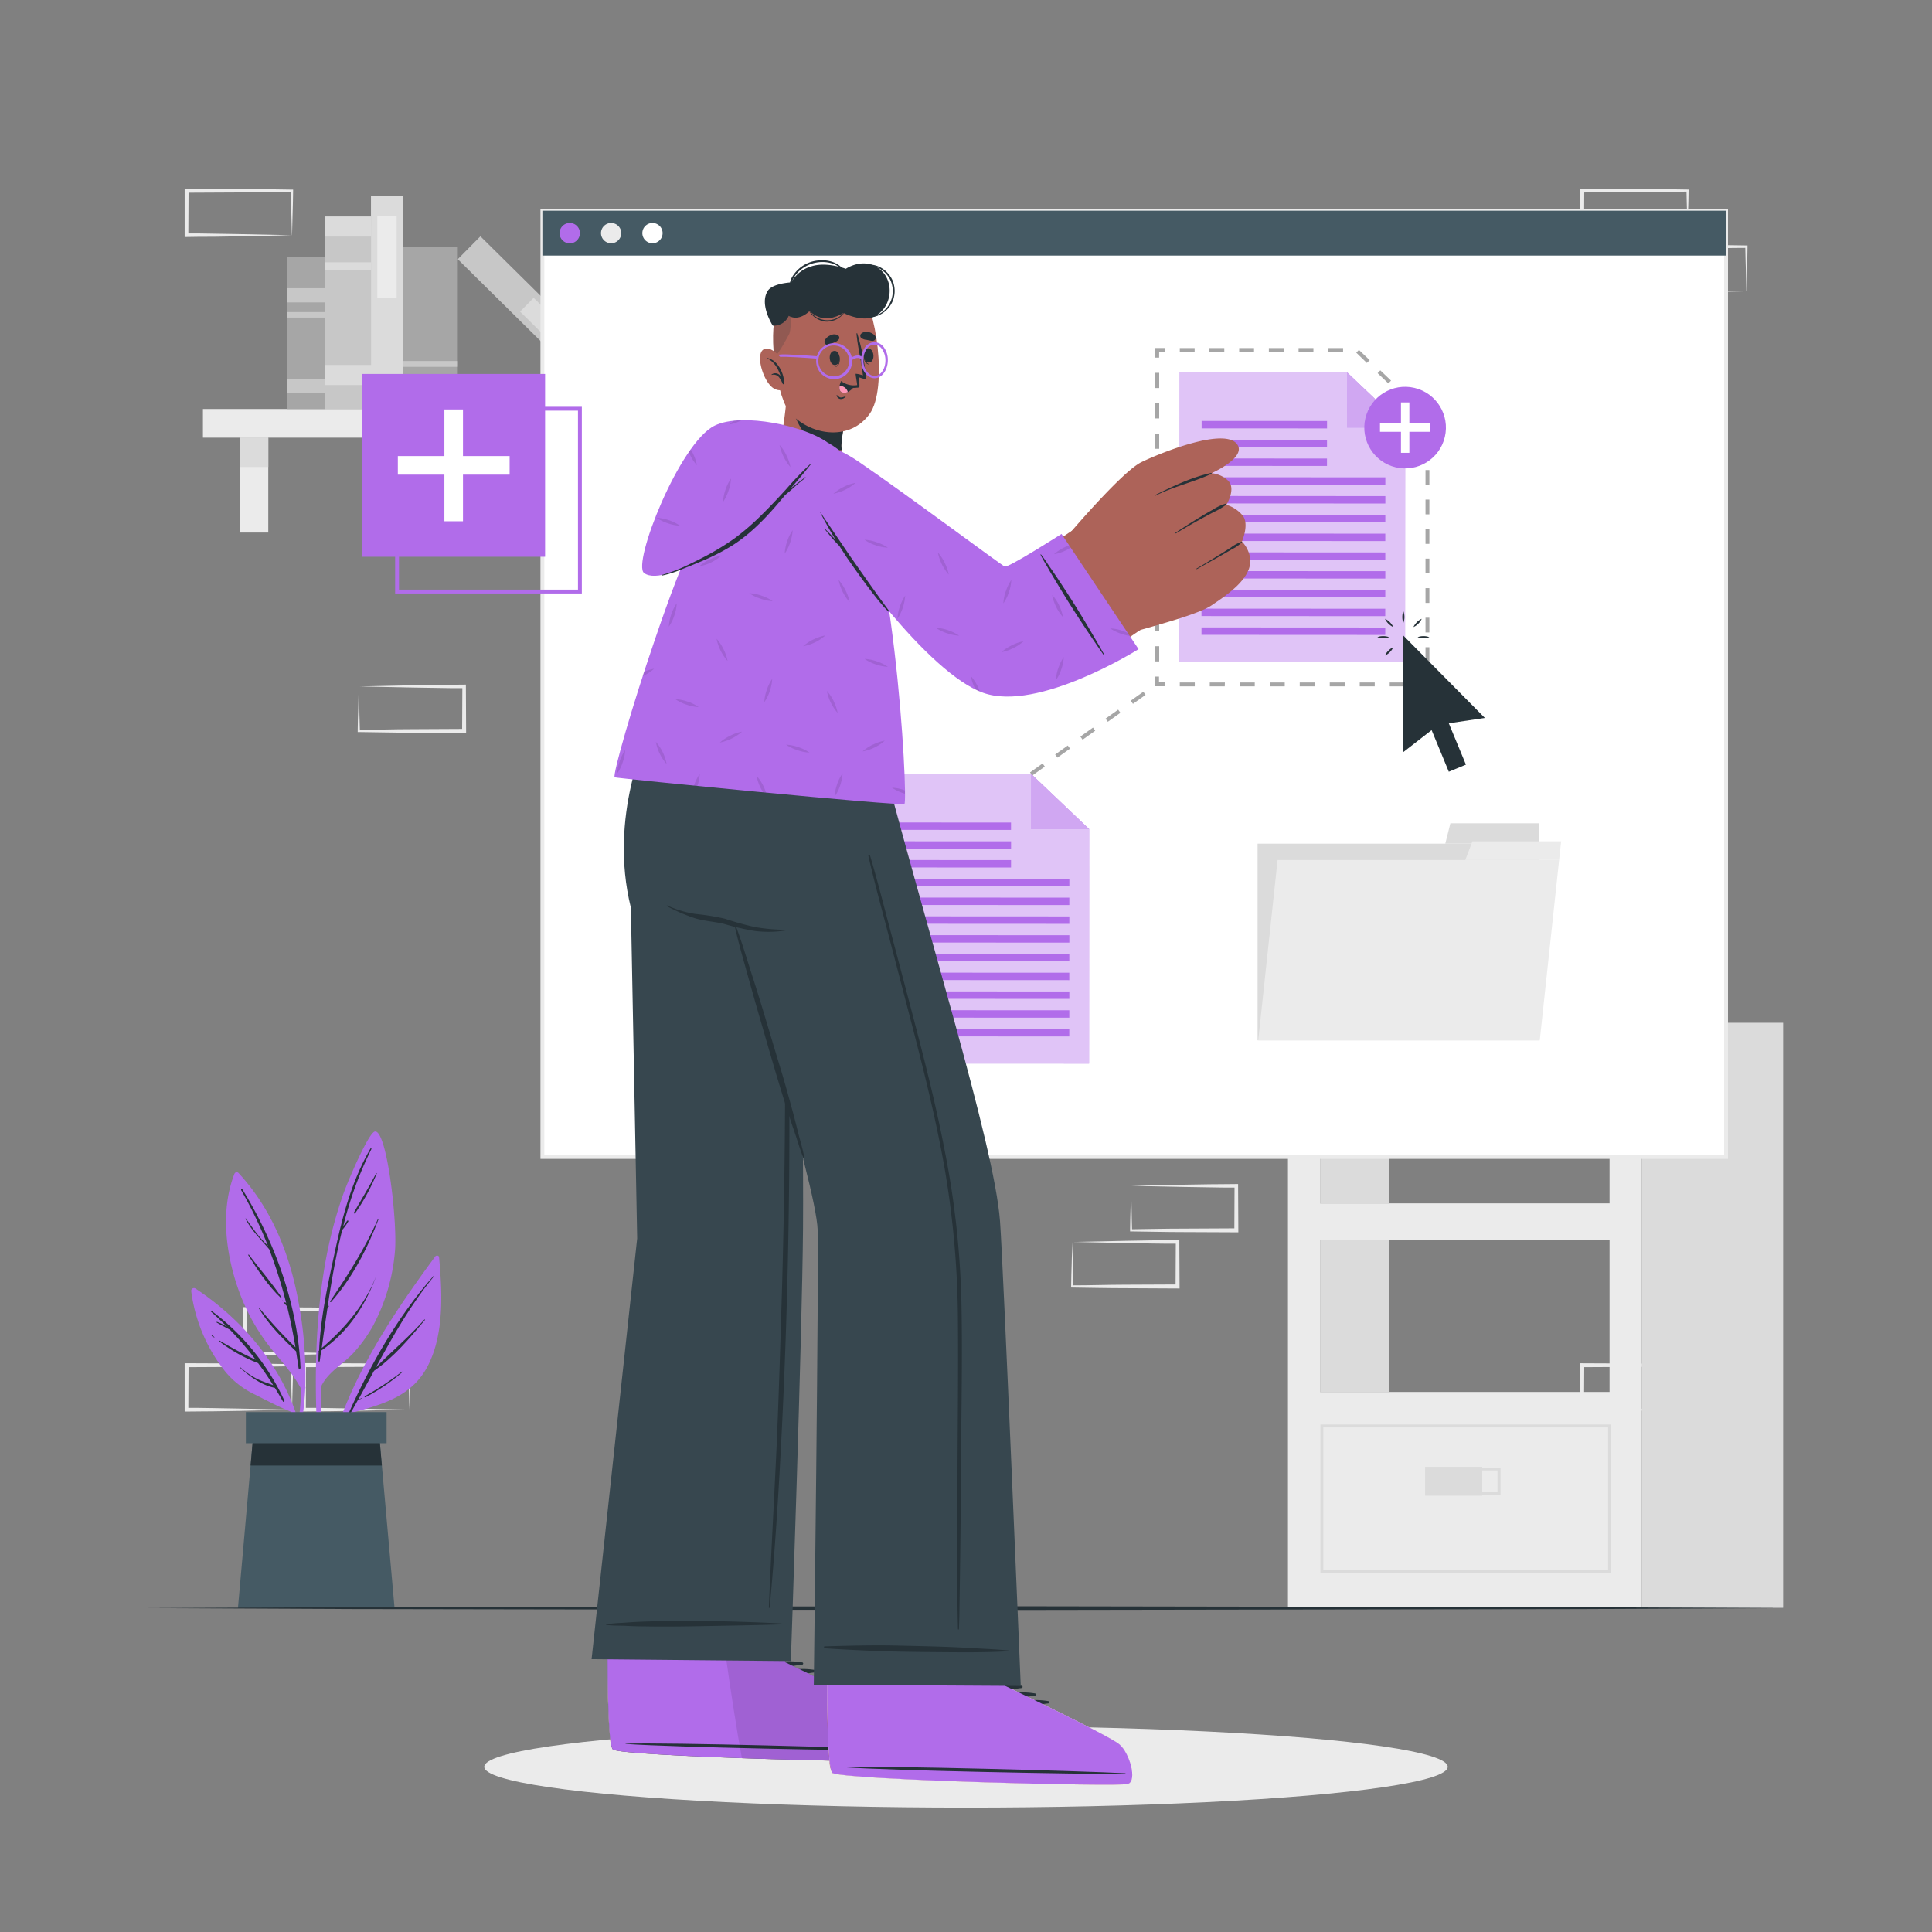 <svg xmlns="http://www.w3.org/2000/svg" viewBox="0 0 500 500"><rect x="0" y="0" width="500" height="500" fill="#808080" stroke="none"/><g id="freepik--background-complete--inject-272"><path d="M90.6,344.51c0-1.92-.11-3.82-.13-5.7l.28.28c-4.54.05-9.09.16-13.63.17l-13.63.06.51-.51,0,11.52-.46-.46c2.24,0,4.48,0,6.74.06L77,350l13.75.29Zm-13.36,6.1-6.86.12c-2.29,0-4.59,0-6.89.06H63v-.46L63,338.81v-.52h.52l13.63.07c4.54,0,9.09.11,13.63.17H91v.28c0,1.95-.09,3.9-.13,5.82l-.15,5.7Z" style="fill:#ebebeb"></path><path d="M75.4,359c-.05-1.92-.12-3.81-.14-5.7l.28.28c-4.54.06-9.08.17-13.63.17l-13.63.07.52-.52-.06,11.52-.46-.46c2.25,0,4.49,0,6.74.06l6.77.12,13.75.28ZM62,365.14l-6.86.11c-2.29.05-4.59,0-6.89.06h-.46v-.47l0-11.52v-.51h.52l13.63.06c4.55,0,9.09.12,13.63.17h.29v.27c0,2-.09,3.9-.13,5.82l-.15,5.7Z" style="fill:#ebebeb"></path><path d="M105.81,359c0-1.92-.12-3.81-.14-5.7l.29.28c-4.55.06-9.09.17-13.63.17l-13.63.07.51-.52-.06,11.52-.45-.46c2.24,0,4.48,0,6.73.06l6.78.12,13.75.28Zm-13.37,6.11-6.85.11c-2.29.05-4.6,0-6.89.06h-.46v-.47l-.06-11.52v-.51h.52l13.63.06c4.54,0,9.08.12,13.63.17h.28v.27c0,2-.09,3.9-.14,5.82l-.14,5.7Z" style="fill:#ebebeb"></path><path d="M436.6,359c-.05-1.92-.12-3.81-.14-5.7l.28.28c-4.54.06-9.08.17-13.63.17l-13.63.07.52-.52-.06,11.52-.46-.46c2.25,0,4.49,0,6.74.06l6.78.12,13.74.28Zm-13.37,6.11-6.85.11c-2.3.05-4.6,0-6.9.06H409v-.47L409,353.33v-.51h.51l13.63.06c4.55,0,9.09.12,13.63.17H437v.27c0,2-.09,3.9-.14,5.82l-.15,5.7Z" style="fill:#ebebeb"></path><path d="M436.6,55c-.05-1.92-.12-3.81-.14-5.7l.28.28c-4.54.05-9.08.16-13.63.17l-13.63.06.52-.51-.06,11.52-.46-.46c2.25,0,4.49,0,6.74.06l6.78.11,13.74.29Zm-13.37,6.11-6.85.11c-2.3.05-4.6,0-6.9.06H409v-.46L409,49.34v-.52h.51l13.63.06c4.55,0,9.09.12,13.63.17H437v.28c0,1.95-.09,3.9-.14,5.82l-.15,5.7Z" style="fill:#ebebeb"></path><path d="M451.81,69.56c-.05-1.91-.12-3.81-.14-5.69l.28.28c-4.54,0-9.09.16-13.63.16l-13.63.07.51-.51-.05,11.51-.46-.45c2.25,0,4.49,0,6.74,0l6.77.12,13.75.28Zm-13.37,6.11-6.86.12c-2.29,0-4.59,0-6.89,0h-.46v-.47l-.05-11.51v-.52h.52l13.63.07c4.54,0,9.09.11,13.63.16h.29v.28c0,1.95-.09,3.89-.13,5.82L452,75.38Z" style="fill:#ebebeb"></path><path d="M75.4,55.05c-.05-1.92-.12-3.81-.14-5.7l.28.28c-4.54.06-9.08.17-13.63.17l-13.63.07.52-.52-.06,11.52-.46-.46c2.25,0,4.49,0,6.74.06l6.77.11,13.75.29ZM62,61.16l-6.86.11c-2.29,0-4.59,0-6.89.06h-.46v-.46l0-11.52v-.51h.52l13.63.06c4.55,0,9.09.12,13.63.17h.29v.28c0,2-.09,3.9-.13,5.82l-.15,5.7Z" style="fill:#ebebeb"></path><path d="M277.64,327.23c.05,1.92.12,3.82.13,5.7l-.28-.28c4.55,0,9.09-.16,13.63-.17l13.63-.06-.51.51.06-11.52.45.46c-2.24,0-4.48,0-6.73-.05l-6.78-.12-13.75-.29Zm13.37-6.1,6.85-.12c2.29-.05,4.6,0,6.89-.05h.46v.46l.06,11.52v.52h-.52l-13.63-.07c-4.54,0-9.08-.11-13.63-.17h-.28v-.28c0-1.95.09-3.89.14-5.82l.14-5.7Z" style="fill:#ebebeb"></path><path d="M292.85,312.71c0,1.92.11,3.81.13,5.7l-.28-.28c4.54-.06,9.09-.17,13.63-.17l13.63-.07-.51.52.05-11.52.46.46c-2.24,0-4.48,0-6.74-.06l-6.77-.11-13.75-.29Zm13.36-6.11,6.86-.11c2.29-.05,4.59,0,6.89-.06h.46v.46l.06,11.52v.51H320l-13.63-.06c-4.54,0-9.09-.12-13.63-.17h-.28v-.28c0-2,.09-3.9.13-5.82l.15-5.7Z" style="fill:#ebebeb"></path><path d="M93,183.46c0,1.92.12,3.81.14,5.7l-.29-.28c4.55,0,9.09-.17,13.63-.17l13.63-.07-.51.52.06-11.52.45.46c-2.24,0-4.48,0-6.73-.06l-6.78-.11-13.75-.29Zm13.37-6.11,6.85-.11c2.29-.05,4.6,0,6.89-.06h.46v.46l.06,11.52v.52h-.52l-13.63-.06c-4.54,0-9.08-.12-13.63-.17h-.28v-.28c0-2,.09-3.9.14-5.82l.14-5.7Z" style="fill:#ebebeb"></path><path d="M333.32,264.69V416.13h91.54V264.69Zm83.23,95.55H341.63V320.82h74.92Zm0-48.81H341.63V272h74.92Z" style="fill:#ebebeb"></path><rect x="424.86" y="264.69" width="36.61" height="151.43" style="fill:#dbdbdb"></rect><rect x="341.63" y="272.01" width="17.8" height="39.42" style="fill:#dbdbdb"></rect><path d="M416.92,407h-75.2V368.66h75.2Zm-74.45-.75h73.7V369.41h-73.7Z" style="fill:#dbdbdb"></path><rect x="368.81" y="379.61" width="14.79" height="7.48" style="fill:#dbdbdb"></rect><path d="M388.34,386.9H372.8v-7.1h15.54Zm-14.79-.75h14v-5.6h-14Z" style="fill:#dbdbdb"></path><rect x="341.63" y="320.82" width="17.8" height="39.42" style="fill:#dbdbdb"></rect><rect x="52.52" y="105.85" width="125" height="7.42" style="fill:#ebebeb"></rect><rect x="62" y="113.27" width="7.43" height="24.55" style="fill:#ebebeb"></rect><rect x="62" y="113.27" width="7.43" height="7.59" style="fill:#dbdbdb"></rect><rect x="160.6" y="113.27" width="7.43" height="24.55" style="fill:#ebebeb"></rect><rect x="160.6" y="113.27" width="7.43" height="7.59" style="fill:#dbdbdb"></rect><rect x="66.41" y="76.24" width="47.3" height="11.91" transform="translate(172.26 -7.87) rotate(90)" style="fill:#c7c7c7"></rect><rect x="87.47" y="52.66" width="5.2" height="11.91" transform="translate(148.68 -31.45) rotate(90)" style="fill:#dbdbdb"></rect><rect x="89.1" y="62.88" width="1.93" height="11.91" transform="translate(158.9 -21.22) rotate(90)" style="fill:#dbdbdb"></rect><rect x="88.21" y="90.35" width="5.2" height="13.4" transform="translate(187.85 6.24) rotate(90)" style="fill:#dbdbdb"></rect><rect x="72.59" y="74.1" width="55.18" height="8.33" transform="translate(178.44 -21.92) rotate(90)" style="fill:#dbdbdb"></rect><rect x="89.54" y="63.97" width="21.22" height="5" transform="translate(166.62 -33.68) rotate(90)" style="fill:#ebebeb"></rect><rect x="113.44" y="79.34" width="55.18" height="8.33" transform="translate(99.43 -75.02) rotate(44.67)" style="fill:#c7c7c7"></rect><rect x="133.3" y="83.82" width="21.22" height="5" transform="translate(102.24 -76.24) rotate(44.67)" style="fill:#dbdbdb"></rect><rect x="90.45" y="77.83" width="41.91" height="14.14" transform="translate(196.31 -26.51) rotate(90)" style="fill:#a6a6a6"></rect><rect x="109.46" y="92.39" width="3.91" height="14.14" transform="translate(210.87 -11.95) rotate(90)" style="fill:#c7c7c7"></rect><rect x="110.65" y="87.12" width="1.51" height="14.14" transform="translate(205.6 -17.22) rotate(90)" style="fill:#c7c7c7"></rect><rect x="59.53" y="81.28" width="39.39" height="9.77" transform="translate(165.39 6.94) rotate(90)" style="fill:#a6a6a6"></rect><rect x="77.39" y="94.96" width="3.67" height="9.77" transform="translate(179.07 20.62) rotate(90)" style="fill:#c7c7c7"></rect><rect x="77.39" y="71.54" width="3.67" height="9.77" transform="translate(155.65 -2.8) rotate(90)" style="fill:#c7c7c7"></rect><rect x="78.51" y="76.6" width="1.42" height="9.77" transform="translate(160.71 2.26) rotate(90)" style="fill:#c7c7c7"></rect></g><g id="freepik--Plant--inject-272"><path d="M112.65,325.16c-12.44,16.85-25.41,36.4-28.57,57.53a.28.28,0,0,0,.55.11,124.71,124.71,0,0,1,5.5-16.92c8.18-2.25,16.21-4.1,20.5-12.22,4.38-8.34,3.83-19.22,3-28.31C113.56,324.86,112.9,324.84,112.65,325.16Z" style="fill:#B16CEA"></path><path d="M90.25,365.72c5.59-12.54,12.77-25.13,21.89-35.44.06-.07.15,0,.1.1-6,7.34-10.51,15.34-14.94,23.48,4.12-4.18,8.63-7.93,12.53-12.36.08-.09.2,0,.13.12-3.88,4.65-8.11,9.7-13.15,13.14-1.36,2.5-2.72,5-4.11,7.51.34-.19.69-.36,1-.53.06,0,.11.06.05.09-.38.2-.76.4-1.16.57-.66,1.19-1.3,2.37-2,3.55C90.5,366.22,90.14,366,90.25,365.72Z" style="fill:#263238"></path><path d="M94.41,361.35A74.54,74.54,0,0,0,104,355c.08-.06.2,0,.12.12a50.57,50.57,0,0,1-9.53,6.49C94.39,361.66,94.26,361.43,94.41,361.35Z" style="fill:#263238"></path><path d="M82.64,379.55c0,.26.46.25.46,0,.06-7,0-13.95.11-20.94,1.78-3.6,5.61-5.59,8.27-8.47a37.83,37.83,0,0,0,5-6.91A49.7,49.7,0,0,0,102.2,324c.73-7.45-2.09-32-5.23-31.15-1.63.44-6.89,12.6-8.29,16.63a115.16,115.16,0,0,0-5,20.38C81.18,346.26,81.4,363.07,82.64,379.55Z" style="fill:#B16CEA"></path><path d="M82.59,349.53l0,0c.38-8.81,2.37-17.7,4.22-26.24,2-9.2,4.34-17.86,9.08-26.06.08-.15.31,0,.23.14a97.06,97.06,0,0,0-7.29,20c.32-.49.71-1,1-1.43.13-.19.43,0,.3.18a12.74,12.74,0,0,1-1.48,2.09l-.06,0c-1.63,6.58-2.8,13.3-3.8,20a2.75,2.75,0,0,0,.22-.26s.14,0,.11.08l-.4.67c-.51,3.4-1,6.8-1.45,10.17,6.07-5.18,11.25-11.29,14.17-18.82,0,0,.07,0,0,0-2.86,7.81-7.37,14.75-14.31,19.48-.13.91-.26,1.82-.38,2.72,0,.19-.33.14-.33,0,0-.81,0-1.61.07-2.41A.2.2,0,0,1,82.59,349.53Z" style="fill:#263238"></path><path d="M85.45,336.78c4.63-6.92,9-13.63,12.35-21.28,0-.08.18,0,.15.07-2.86,7.59-6.86,15.29-12.27,21.39C85.57,337.08,85.35,336.92,85.45,336.78Z" style="fill:#263238"></path><path d="M91.6,313.8c1.92-3.4,4-6.71,5.75-10.17.06-.1.19,0,.15.09A53.36,53.36,0,0,1,91.9,314C91.77,314.14,91.49,314,91.6,313.8Z" style="fill:#263238"></path><path d="M90.86,315.27s0,.06,0,.06A0,0,0,1,1,90.86,315.27Z" style="fill:#263238"></path><path d="M77.93,359.43a70.92,70.92,0,0,1-1.62,13.71q.1.74.21,1.5A65.13,65.13,0,0,0,79,359.36a.48.48,0,0,0,0-.48h0a100.55,100.55,0,0,0-1.53-20.7c-2.16-12.79-6.86-25.06-15.78-34.65a.64.64,0,0,0-1,.21c-3.6,9.15-2.34,20.06.73,29.19a53,53,0,0,0,7.07,13.87C71.55,351.09,75.45,354.73,77.93,359.43Z" style="fill:#B16CEA"></path><path d="M62.73,307.8c8.45,13.72,14.34,30,15.05,46.19,0,.28-.47.36-.51.07-.2-1.46-.42-2.9-.65-4.34h0c-3.49-3.35-7.08-6.89-9.59-11.07,0-.07.07-.16.12-.09a117.6,117.6,0,0,0,9.32,10.13c-.61-3.58-1.32-7.1-2.17-10.58l-.67-.78c-.15-.18.1-.43.25-.25l.2.22a120.78,120.78,0,0,0-4.42-14c-2.15-2.57-4.55-4.78-6.12-7.88a.06.06,0,0,1,.11-.06c1.26,1.77,2.48,3.55,3.91,5.19.57.65,1.2,1.26,1.79,1.9A109.31,109.31,0,0,0,62.41,308,.19.19,0,0,1,62.73,307.8Z" style="fill:#263238"></path><path d="M64.44,324.73c2.73,3.67,5.85,7.18,8.39,11,.07.11-.09.22-.18.14-3.26-3.07-6-7.25-8.39-11C64.18,324.71,64.36,324.62,64.44,324.73Z" style="fill:#263238"></path><path d="M73.21,336.56l.11.12c.09.08,0,.2-.12.12l-.12-.11C73,336.61,73.13,336.48,73.21,336.56Z" style="fill:#263238"></path><path d="M49.49,334.17a42.09,42.09,0,0,0,8.92,20.93,22.34,22.34,0,0,0,7.23,5.64c3.13,1.55,6.41,3.34,9.65,4.61a62.86,62.86,0,0,1,3.42,12.14c.11-.36.21-.72.31-1.08-2.08-17.86-13.64-33.14-28.43-42.94A.72.72,0,0,0,49.49,334.17Z" style="fill:#B16CEA"></path><path d="M54.6,339.45c-.1-.09,0-.28.15-.19A60.51,60.51,0,0,1,73.6,362.48c.1.25-.23.46-.37.22-.69-1.21-1.39-2.38-2.1-3.53h0c-3.38-.63-6.58-3-9.08-5.27-.07-.06,0-.16.1-.1a20.42,20.42,0,0,0,4.27,3c1.38.7,2.86,1.14,4.29,1.7q-1.87-3-3.92-5.73a39.27,39.27,0,0,1-10.14-5.71c-.1-.07,0-.22.09-.16a103.08,103.08,0,0,0,9.43,5,83.88,83.88,0,0,0-6.65-7.76c-1.15-.61-2.31-1.22-3.43-1.86a.1.1,0,0,1,.08-.18,12.73,12.73,0,0,1,2.62,1.29C57.45,342.08,56.07,340.75,54.6,339.45Z" style="fill:#263238"></path><path d="M54.92,345.62a4.46,4.46,0,0,1,.56.41c.06.05,0,.12-.07.09a3.91,3.91,0,0,1-.59-.34A.09.09,0,0,1,54.92,345.62Z" style="fill:#263238"></path><polygon points="102.11 416.18 61.58 416.18 64.85 379.28 65.57 371.14 98.11 371.14 98.83 379.28 102.11 416.18" style="fill:#455a64"></polygon><polygon points="98.83 379.28 64.85 379.28 65.57 371.14 98.11 371.14 98.83 379.28" style="fill:#263238"></polygon><rect x="63.63" y="365.45" width="36.42" height="8.05" style="fill:#455a64"></rect></g><g id="freepik--Floor--inject-272"><polygon points="38.37 416.18 91.28 415.94 144.18 415.85 250 415.68 355.82 415.85 408.73 415.94 461.63 416.18 408.73 416.43 355.82 416.51 250 416.68 144.18 416.51 91.28 416.42 38.37 416.18" style="fill:#263238"></polygon></g><g id="freepik--Shadow--inject-272"><ellipse cx="250" cy="457.25" rx="124.67" ry="10.56" style="fill:#ebebeb"></ellipse></g><g id="freepik--Screen--inject-272"><rect x="140.37" y="54.53" width="306.33" height="244.9" style="fill:#fff"></rect><path d="M447.2,299.92H139.87V54H447.2Zm-306.33-1H446.2V55H140.87Z" style="fill:#ebebeb"></path><rect x="140.37" y="54.53" width="306.33" height="11.61" style="fill:#455a64"></rect><path d="M150.08,60.33a2.63,2.63,0,1,1-2.63-2.62A2.62,2.62,0,0,1,150.08,60.33Z" style="fill:#B16CEA"></path><path d="M160.78,60.33a2.62,2.62,0,1,1-2.62-2.62A2.62,2.62,0,0,1,160.78,60.33Z" style="fill:#ebebeb"></path><path d="M171.48,60.33a2.62,2.62,0,1,1-2.62-2.62A2.62,2.62,0,0,1,171.48,60.33Z" style="fill:#fff"></path><rect x="325.46" y="218.34" width="72.86" height="50.89" style="fill:#dbdbdb"></rect><polygon points="375.36 213.07 398.32 213.07 398.32 218.34 374.04 218.34 375.36 213.07" style="fill:#dbdbdb"></polygon><polygon points="325.63 269.24 398.49 269.24 403.5 222.57 330.64 222.57 325.63 269.24" style="fill:#ebebeb"></polygon><polygon points="381.06 217.73 404.02 217.73 403.5 222.57 379.22 222.57 381.06 217.73" style="fill:#ebebeb"></polygon></g><g id="freepik--Duplicate--inject-272"><polygon points="281.85 275.25 223.47 275.22 223.51 200.28 266.86 200.3 281.88 214.59 281.85 275.25" style="fill:#B16CEA"></polygon><polygon points="281.85 275.25 223.47 275.22 223.51 200.28 266.86 200.3 281.88 214.59 281.85 275.25" style="fill:#fff;opacity:0.6"></polygon><polygon points="266.86 200.3 281.88 214.59 266.85 214.58 266.86 200.3" style="fill:#B16CEA"></polygon><polygon points="266.86 200.3 281.88 214.59 266.85 214.58 266.86 200.3" style="fill:#fff;opacity:0.4"></polygon><rect x="229.2" y="212.87" width="32.46" height="1.92" transform="translate(490.74 427.78) rotate(-179.97)" style="fill:#B16CEA"></rect><rect x="229.19" y="217.72" width="32.46" height="1.92" transform="translate(490.74 437.5) rotate(-179.97)" style="fill:#B16CEA"></rect><rect x="229.19" y="222.58" width="32.46" height="1.92" transform="translate(490.73 447.21) rotate(-179.97)" style="fill:#B16CEA"></rect><rect x="229.19" y="227.44" width="47.56" height="1.92" transform="translate(505.82 456.94) rotate(-179.97)" style="fill:#B16CEA"></rect><rect x="229.19" y="232.3" width="47.56" height="1.92" transform="translate(505.81 466.65) rotate(-179.97)" style="fill:#B16CEA"></rect><rect x="229.18" y="237.16" width="47.56" height="1.92" transform="translate(505.8 476.37) rotate(-179.97)" style="fill:#B16CEA"></rect><rect x="229.18" y="242.01" width="47.56" height="1.92" transform="translate(505.8 486.08) rotate(-179.97)" style="fill:#B16CEA"></rect><rect x="229.18" y="246.87" width="47.56" height="1.92" transform="translate(505.79 495.79) rotate(-179.97)" style="fill:#B16CEA"></rect><rect x="229.18" y="251.73" width="47.56" height="1.92" transform="translate(505.78 505.51) rotate(-179.97)" style="fill:#B16CEA"></rect><rect x="229.17" y="256.59" width="47.56" height="1.92" transform="translate(505.78 515.22) rotate(-179.97)" style="fill:#B16CEA"></rect><rect x="229.17" y="261.44" width="47.56" height="1.92" transform="translate(505.77 524.94) rotate(-179.97)" style="fill:#B16CEA"></rect><rect x="229.17" y="266.3" width="47.56" height="1.92" transform="translate(505.76 534.65) rotate(-179.97)" style="fill:#B16CEA"></rect><polygon points="363.63 171.33 305.25 171.3 305.29 96.36 348.63 96.38 363.66 110.67 363.63 171.33" style="fill:#B16CEA"></polygon><polygon points="363.63 171.33 305.25 171.3 305.29 96.36 348.63 96.38 363.66 110.67 363.63 171.33" style="fill:#fff;opacity:0.6"></polygon><polygon points="348.63 96.38 363.66 110.67 348.62 110.66 348.63 96.38" style="fill:#B16CEA"></polygon><polygon points="348.63 96.38 363.66 110.67 348.62 110.66 348.63 96.38" style="fill:#fff;opacity:0.4"></polygon><rect x="310.97" y="108.95" width="32.46" height="1.92" transform="translate(654.35 219.99) rotate(-179.97)" style="fill:#B16CEA"></rect><rect x="310.97" y="113.8" width="32.46" height="1.92" transform="translate(654.34 229.7) rotate(-179.97)" style="fill:#B16CEA"></rect><rect x="310.97" y="118.66" width="32.46" height="1.92" transform="translate(654.33 239.41) rotate(-179.97)" style="fill:#B16CEA"></rect><rect x="310.97" y="123.52" width="47.56" height="1.92" transform="translate(669.43 249.14) rotate(-179.97)" style="fill:#B16CEA"></rect><rect x="310.96" y="128.38" width="47.56" height="1.92" transform="translate(669.42 258.85) rotate(-179.97)" style="fill:#B16CEA"></rect><rect x="310.96" y="133.24" width="47.56" height="1.92" transform="translate(669.41 268.57) rotate(-179.97)" style="fill:#B16CEA"></rect><rect x="310.96" y="138.09" width="47.56" height="1.92" transform="translate(669.4 278.28) rotate(-179.97)" style="fill:#B16CEA"></rect><rect x="310.96" y="142.95" width="47.56" height="1.92" transform="translate(669.4 288) rotate(-179.97)" style="fill:#B16CEA"></rect><rect x="310.95" y="147.81" width="47.56" height="1.92" transform="translate(669.39 297.71) rotate(-179.97)" style="fill:#B16CEA"></rect><rect x="310.95" y="152.67" width="47.56" height="1.92" transform="translate(669.38 307.43) rotate(-179.97)" style="fill:#B16CEA"></rect><rect x="310.95" y="157.52" width="47.56" height="1.92" transform="translate(669.37 317.14) rotate(-179.97)" style="fill:#B16CEA"></rect><rect x="310.95" y="162.38" width="47.56" height="1.92" transform="translate(669.37 326.86) rotate(-179.97)" style="fill:#B16CEA"></rect><polygon points="301.45 177.6 298.95 177.6 298.95 175.1 299.95 175.1 299.95 176.6 301.45 176.6 301.45 177.6" style="fill:#a6a6a6"></polygon><path d="M300,171.17h-1v-3.93h1Zm0-7.86h-1v-3.93h1Zm0-7.86h-1v-3.93h1Zm0-7.86h-1v-3.93h1Zm0-7.86h-1V135.8h1Zm0-7.86h-1v-3.93h1Zm0-7.86h-1v-3.93h1Zm0-7.86h-1v-3.93h1Zm0-7.86h-1v-3.93h1Zm0-7.86h-1V96.49h1Z" style="fill:#a6a6a6"></path><polygon points="299.98 92.56 298.98 92.56 298.99 90.06 301.49 90.06 301.49 91.06 299.99 91.06 299.98 92.56" style="fill:#a6a6a6"></polygon><path d="M364.88,104.52l-2.78-2.65.69-.72,2.78,2.65Zm-5.57-5.29-2.78-2.65.69-.73L360,98.5Zm-5.57-5.3L351,91.28l.69-.72,2.78,2.65Zm-6.15-2.85h-3.84v-1h3.84Zm-7.68,0h-3.84v-1h3.84Zm-7.69,0h-3.84v-1h3.84Zm-7.68,0H320.7v-1h3.84Zm-7.69,0H313v-1h3.84Zm-7.68,0h-3.84v-1h3.84Z" style="fill:#a6a6a6"></path><polygon points="369.96 110.19 368.96 110.19 368.96 108.4 367.67 107.17 368.35 106.44 369.96 107.97 369.96 110.19" style="fill:#a6a6a6"></polygon><path d="M369.92,171.32h-1V167.5h1Zm0-7.64h-1v-3.82h1Zm0-7.65h-1v-3.82h1Zm0-7.64h-1v-3.82h1Zm0-7.64h-1v-3.82h1Zm0-7.64h-1v-3.82h1Zm0-7.64h-1v-3.82h1Zm0-7.64h-1V114h1Z" style="fill:#a6a6a6"></path><polygon points="369.92 177.64 367.42 177.64 367.42 176.64 368.92 176.64 368.92 175.14 369.92 175.14 369.92 177.64" style="fill:#a6a6a6"></polygon><path d="M363.54,177.63h-3.88v-1h3.88Zm-7.76,0H351.9v-1h3.88Zm-7.76,0h-3.88v-1H348Zm-7.77,0h-3.88v-1h3.88Zm-7.76,0h-3.88v-1h3.88Zm-7.76,0h-3.88v-1h3.88Zm-7.76,0h-3.88v-1H317Zm-7.76,0h-3.88v-1h3.88Z" style="fill:#a6a6a6"></path><path d="M267.15,200.71l-.58-.81,3.25-2.32.58.81Zm6.51-4.64-.58-.81,3.26-2.32.58.81Zm6.52-4.64-.58-.81,3.26-2.32.58.81Zm6.52-4.64-.58-.81,3.26-2.32.58.81Zm6.51-4.64-.58-.81,3.26-2.32.58.81Zm6.52-4.64-.57-.82h0Z" style="fill:#a6a6a6"></path><circle cx="363.66" cy="110.67" r="10.56" transform="translate(172.74 439.38) rotate(-76.78)" style="fill:#B16CEA"></circle><rect x="362.57" y="104.15" width="2.17" height="13.04" style="fill:#fff"></rect><rect x="362.57" y="104.15" width="2.17" height="13.04" transform="translate(474.33 -252.99) rotate(90)" style="fill:#fff"></rect></g><g id="freepik--Cursor--inject-272"><polygon points="374.95 187.19 379.38 197.89 374.95 199.72 370.5 188.95 363.19 194.63 363.19 164.49 384.28 185.8 374.95 187.19" style="fill:#263238"></polygon><path d="M363.19,161.2a4,4,0,0,1-.27-1.51,4.07,4.07,0,0,1,.27-1.52,4.07,4.07,0,0,1,.27,1.52A4,4,0,0,1,363.19,161.2Z" style="fill:#263238"></path><path d="M360.58,162.28a4.4,4.4,0,0,1-2.14-2.14,4.4,4.4,0,0,1,2.14,2.14Z" style="fill:#263238"></path><path d="M359.5,164.89a3.88,3.88,0,0,1-1.52.27,3.83,3.83,0,0,1-1.51-.27,3.82,3.82,0,0,1,1.51-.26A4.06,4.06,0,0,1,359.5,164.89Z" style="fill:#263238"></path><path d="M360.58,167.5a4.12,4.12,0,0,1-.88,1.27,4.2,4.2,0,0,1-1.26.88,3.81,3.81,0,0,1,.88-1.26A4,4,0,0,1,360.58,167.5Z" style="fill:#263238"></path><path d="M366.88,164.89a4,4,0,0,1,1.51-.26,3.87,3.87,0,0,1,1.52.26,3.88,3.88,0,0,1-1.52.27A3.83,3.83,0,0,1,366.88,164.89Z" style="fill:#263238"></path><path d="M365.8,162.28a4.2,4.2,0,0,1,.88-1.26,4,4,0,0,1,1.26-.88,4,4,0,0,1-.88,1.26A3.91,3.91,0,0,1,365.8,162.28Z" style="fill:#263238"></path></g><g id="freepik--Icon--inject-272"><rect x="93.76" y="96.78" width="47.31" height="47.31" style="fill:#B16CEA"></rect><path d="M150.58,153.59H102.26V105.28h48.32Zm-47.32-1h46.32V106.28H103.26Z" style="fill:#B16CEA"></path><rect x="115.01" y="105.97" width="4.81" height="28.93" style="fill:#fff"></rect><rect x="115.01" y="105.97" width="4.81" height="28.93" transform="translate(237.86 3.02) rotate(90)" style="fill:#fff"></rect></g><g id="freepik--Character--inject-272"><path d="M158.47,380.86s-1.23,48.24-1.23,48.27c0,8.92.22,16.74.69,20.77a.17.17,0,0,0,0,.07,6.21,6.21,0,0,0,.66,2.75l.06.06c2.66,1.79,73.93,3.64,76.43,2.86s.51-8-2.2-10.25-29.69-15.2-29.69-15.2L204,382Z" style="fill:#ad6359"></path><path d="M157.16,419.56s.08,9.54.08,9.57c0,8.92.22,16.74.69,20.77a.17.17,0,0,0,0,.07,12.27,12.27,0,0,0,.66,2.75l.06.06c2.66,1.79,73.93,3.64,76.43,2.86s.51-8-2.2-10.25-29.69-15.2-29.69-15.2l.05-9.71Z" style="fill:#fff"></path><path d="M207.57,430.22c-4.75-.78-10.52.07-14.06,3.51-.14.14.06.33.21.28a66.2,66.2,0,0,1,13.84-3.19A.3.3,0,0,0,207.57,430.22Z" style="fill:#263238"></path><path d="M211,432.2c-4.74-.78-10.51.07-14.05,3.52-.14.13.05.32.2.27A66.93,66.93,0,0,1,211,432.8.3.3,0,0,0,211,432.2Z" style="fill:#263238"></path><path d="M214.48,434.19c-4.75-.78-10.51.07-14.06,3.51-.13.13.06.33.21.28a66.2,66.2,0,0,1,13.84-3.19A.3.3,0,0,0,214.48,434.19Z" style="fill:#263238"></path><path d="M235.09,455.64c-2.51.78-73.77-1.07-76.44-2.87-1-.66-1.36-11.06-1.4-23.64v-.39l46,.68,0,.78s27,12.91,29.69,15.19S237.61,454.88,235.09,455.64Z" style="fill:#37474f"></path><path d="M157.24,428.73v.41c.06,12.57.38,23,1.41,23.64,1.21.81,16.66,1.64,33.35,2.23,20,.71,41.73,1.06,43.1.64,2.51-.77.49-8-2.21-10.26S203.2,430.2,203.2,430.2l0-.78-15.33-.23Z" style="fill:#B16CEA"></path><path d="M234.36,452.86c-12-.61-60.48-1.92-72.4-1.61-.09,0-.1.07,0,.08,11.89.86,60.37,1.78,72.4,1.73C234.61,453.06,234.61,452.87,234.36,452.86Z" style="fill:#263238"></path><path d="M187.91,429.19C189,436.9,190.74,448.25,192,455c20,.71,41.73,1.06,43.1.64,2.51-.77.49-8-2.21-10.26S203.2,430.2,203.2,430.2l0-.78Z" style="opacity:0.1"></path><path d="M153.1,429.4l51.57.49s2.93-84,3.15-112c.25-32-1.56-127.92-1.56-127.92H167.7s-10.34,21.14-4.43,44.94l1.63,85.59Z" style="fill:#37474f"></path><path d="M156.92,420.36A37.52,37.52,0,0,1,161,420c1.52-.11,3-.22,4.57-.29,2.93-.12,5.87-.17,8.8-.19,5.92,0,11.85,0,17.77.21,3.36.11,6.73.24,10.09.43a.11.11,0,0,1,0,.22c-5.87.21-11.74.3-17.62.41s-11.74.23-17.6.12c-1.69,0-3.37-.05-5-.14s-3.4,0-5.05-.25C156.85,420.55,156.8,420.39,156.92,420.36Z" style="fill:#263238"></path><path d="M201,374c.6-13.89,1-27.78,1.42-41.67q1.14-41.69.6-83.38c-.19-15.6-.61-31.19-1.07-46.77,0-.18.26-.17.27,0,1.48,27.91,2,55.87,2.07,83.81s-.55,55.6-1.92,83.36c-.77,15.59-1.72,31.18-3.19,46.71a.11.11,0,0,1-.21,0C199.56,402.05,200.35,388,201,374Z" style="fill:#263238"></path><path d="M213.64,388.52s.39,46.63.39,46.66c0,8.92.21,16.74.68,20.77a.2.2,0,0,0,0,.07,6.31,6.31,0,0,0,.67,2.75l.05.06c2.66,1.78,73.93,3.64,76.44,2.86s.5-8-2.21-10.25S260,436.24,260,436.24l-.83-46.6Z" style="fill:#ad6359"></path><path d="M214,425.61s.08,9.54.08,9.57c0,8.92.21,16.74.68,20.77a.2.2,0,0,0,0,.07,12.2,12.2,0,0,0,.67,2.75l.05.06c2.66,1.78,73.93,3.64,76.44,2.86s.5-8-2.21-10.25S260,436.24,260,436.24l0-9.71Z" style="fill:#fff"></path><path d="M264.35,436.27c-4.75-.78-10.51.07-14.05,3.51-.14.14,0,.33.2.28a66.35,66.35,0,0,1,13.84-3.19A.3.3,0,0,0,264.35,436.27Z" style="fill:#263238"></path><path d="M267.81,438.25c-4.75-.78-10.52.07-14.06,3.52-.14.13.06.32.21.27a66.84,66.84,0,0,1,13.84-3.19A.3.3,0,0,0,267.81,438.25Z" style="fill:#263238"></path><path d="M271.26,440.24c-4.74-.78-10.51.07-14.05,3.51-.14.13.05.33.21.28a66.06,66.06,0,0,1,13.84-3.19A.3.3,0,0,0,271.26,440.24Z" style="fill:#263238"></path><path d="M291.88,461.69c-2.51.78-73.78-1.07-76.44-2.87-1-.66-1.36-11.06-1.41-23.64v-.39l46,.68,0,.78s27,12.91,29.68,15.19S294.39,460.93,291.88,461.69Z" style="fill:#B16CEA"></path><path d="M291.14,458.91c-12-.61-60.48-1.92-72.39-1.61-.1,0-.1.07,0,.08,11.88.86,60.37,1.78,72.39,1.73C291.39,459.11,291.4,458.92,291.14,458.91Z" style="fill:#263238"></path><path d="M190.07,239.34s21.16,66.69,21.54,79c.33,10.44-1,117.66-1,117.66l53.56.32S259.64,326.93,258.8,316c-1.56-20.36-19.4-76.26-32.16-126H168.9s.5,26.08,12.36,44.94C181.26,234.93,186.63,237.41,190.07,239.34Z" style="fill:#37474f"></path><path d="M213.45,426.08c6.18-.18,12.6-.36,18.79-.21s12.29.25,18.42.61c3.47.21,6.94.33,10.41.67a.1.1,0,0,1,0,.19c-6.18.36-12.39.28-18.58.23s-12.29-.12-18.43-.41c-3.47-.16-6.94-.33-10.41-.57C213.27,426.56,213.07,426.09,213.45,426.08Z" style="fill:#263238"></path><path d="M225.16,221.4c1.91,6.38,3.52,12.84,5.23,19.27s3.44,13,5.14,19.45c3.3,12.54,6.57,25.11,9,37.84a228.79,228.79,0,0,1,4.28,38.79c.29,13.28,0,26.57-.08,39.85s-.2,26.7-.43,40c0,1.66-.07,3.32-.13,5,0,.16-.24.15-.25,0-.35-13.28-.16-26.58-.12-39.86s.22-26.57.11-39.85a240,240,0,0,0-3.41-39.34c-2.24-12.78-5.39-25.38-8.65-37.93q-2.79-10.74-5.6-21.48c-1.87-7.2-3.87-14.4-5.52-21.66A.2.2,0,0,1,225.16,221.4Z" style="fill:#263238"></path><path d="M203.32,240.63a48.28,48.28,0,0,1-8-.72,79.12,79.12,0,0,1-7.7-2.14,60.14,60.14,0,0,0-7.56-1.23,26.55,26.55,0,0,1-7.4-2.21.1.1,0,0,0-.09.17,45.91,45.91,0,0,0,7.09,3.08c2.54.8,5.2.91,7.77,1.54a64.06,64.06,0,0,0,7.93,1.82,28.61,28.61,0,0,0,7.95-.13C203.45,240.79,203.42,240.63,203.32,240.63Z" style="fill:#263238"></path><path d="M206.7,293.68c-.51-2-1-4-1.52-5.93-1.09-4-2.19-8-3.39-11.91-2.39-7.84-4.65-15.73-7.18-23.53-1.43-4.43-2.72-8.91-4.4-13.24a.09.09,0,0,0-.17.05c.84,4,2,8,3.11,12s2.22,7.95,3.37,11.91c2.29,7.88,4.52,15.77,7,23.59.7,2.19,1.41,4.37,2.17,6.55s1.38,4.51,2.31,6.67a.1.1,0,0,0,.19-.06C207.85,297.71,207.22,295.7,206.7,293.68Z" style="fill:#263238"></path><path d="M215.19,127.17c-3.83.74-10.92-5.85-13.3-10.66-.16-.33.47-3.71,1.05-7.85.34-2.52.66-5.32.77-7.91l16,4.61a41.2,41.2,0,0,0-2,9.86,5.15,5.15,0,0,0,.07,1.06s0,.11,0,.18C218.1,118.49,218.9,126.45,215.19,127.17Z" style="fill:#ad6359"></path><path d="M217.84,116.28s0,.12,0,.18a10.19,10.19,0,0,1-1.67,0c-9.52-.78-11.57-11.56-12-15.59l15.58,4.48a41,41,0,0,0-2,9.85A6,6,0,0,0,217.84,116.28Z" style="fill:#263238"></path><path d="M200.9,80.93c-2.07,5.64,0,22.4,3.91,26.32,5.62,5.69,15.29,6.75,20.24-.12,4.8-6.65,1.67-28.43-2.71-32C215.9,69.76,204,72.59,200.9,80.93Z" style="fill:#ad6359"></path><path d="M217.15,91.88s-.09.06-.08.11c.16,1.12.15,2.44-.84,2.93,0,0,0,.07,0,.06C217.48,94.67,217.48,92.92,217.15,91.88Z" style="fill:#263238"></path><path d="M216,90.81c-1.83,0-1.58,3.72.11,3.66S217.55,90.76,216,90.81Z" style="fill:#263238"></path><path d="M223.52,91.43c0-.05.09,0,.09.09,0,1.14.28,2.43,1.33,2.74,0,0,0,.07,0,.07C223.68,94.23,223.38,92.51,223.52,91.43Z" style="fill:#263238"></path><path d="M224.45,90.17c1.82-.26,2.21,3.39.53,3.64S222.93,90.39,224.45,90.17Z" style="fill:#263238"></path><path d="M214.45,89.23a14.2,14.2,0,0,0,1.39-.6,2.41,2.41,0,0,0,1.29-.87.78.78,0,0,0-.19-.93,1.92,1.92,0,0,0-1.95-.07,2.84,2.84,0,0,0-1.54,1.33A.83.83,0,0,0,214.45,89.23Z" style="fill:#263238"></path><path d="M225.74,88.23a12.45,12.45,0,0,1-1.48-.28,2.41,2.41,0,0,1-1.46-.57.79.79,0,0,1,0-.95,1.94,1.94,0,0,1,1.89-.49,2.84,2.84,0,0,1,1.8,1A.83.83,0,0,1,225.74,88.23Z" style="fill:#263238"></path><path d="M216.65,102.27c.29.25.58.6,1,.6a2.89,2.89,0,0,0,1.2-.37,0,0,0,0,1,.05.06,1.51,1.51,0,0,1-1.4.71,1.21,1.21,0,0,1-1-.94C216.52,102.27,216.6,102.24,216.65,102.27Z" style="fill:#263238"></path><path d="M217.61,98.79a3.85,3.85,0,0,0,2.69,1.55,5.05,5.05,0,0,0,1.4,0l.26,0,.25-.06a.28.28,0,0,0,.21-.27h0s0-.07,0-.11h0v-.1c0-.87-.21-2.2-.21-2.2.33.14,2,.76,1.95.31a58.43,58.43,0,0,0-2.29-11.59.11.11,0,0,0-.21,0c.32,3.64,1.28,7.19,1.66,10.84a6.53,6.53,0,0,0-1.86-.43c-.12,0,.38,2.55.37,2.94a.1.1,0,0,1,0,0,5.35,5.35,0,0,1-4.08-1C217.62,98.63,217.53,98.71,217.61,98.79Z" style="fill:#263238"></path><path d="M221.15,99.9a4.56,4.56,0,0,1-1.74,1.55,2.08,2.08,0,0,1-1.24.16c-.92-.18-1-1-.89-1.73a5,5,0,0,1,.34-1.12A5.92,5.92,0,0,0,221.15,99.9Z" style="fill:#263238"></path><path d="M219.41,101.45a2.08,2.08,0,0,1-1.24.16c-.92-.18-1-1-.89-1.73A2.12,2.12,0,0,1,219.41,101.45Z" style="fill:#ff97b8"></path><path d="M204.47,75.9c.18,2.24.57,9.2-.32,10.75s-2.71,5.11-3.8,5.78c-.46-4.62-.33-9.09.56-11.5A11.82,11.82,0,0,1,204.47,75.9Z" style="fill:#263238;opacity:0.2"></path><path d="M218.71,80.52a5.55,5.55,0,0,1-4.87,2.35,5.67,5.67,0,0,1-4.66-3s-.11,0-.08,0a5.61,5.61,0,0,0,4.7,3.37,5.73,5.73,0,0,0,5-2.72C218.87,80.52,218.76,80.44,218.71,80.52Z" style="fill:#263238"></path><path d="M211.7,67.41a8.74,8.74,0,0,0-6.93,4.71,6.24,6.24,0,0,0-.23,4.1c0,.06.13,0,.12,0a6.84,6.84,0,0,1,2.63-6.46A8.84,8.84,0,0,1,215,68.08a5.6,5.6,0,0,1,3.21,2.11c.07.11.3,0,.24-.1C217.36,68.17,214.6,67.07,211.7,67.41Z" style="fill:#263238"></path><path d="M231,72.6a7.1,7.1,0,0,0-3.37-3.51c-2.08-1-4.29-.65-6.47-.21-.06,0,0,.1,0,.09a9.77,9.77,0,0,1,5.57.1,7,7,0,0,1,3.53,3.08,6.8,6.8,0,0,1-2,8.67,6.9,6.9,0,0,1-5.37,1.06c-.07,0-.12.09,0,.11a7,7,0,0,0,8.23-4.3A7.09,7.09,0,0,0,231,72.6Z" style="fill:#263238"></path><path d="M200,84.28s-3.56-5.46-1.31-9c1.27-2,6.08-2.2,6.08-2.2A8.67,8.67,0,0,1,210,68.93c3.93-1.27,8.9.64,8.9.64s3.6-2.51,7.35-.8c5.22,2.4,5.27,10,.49,12.9-3.36,2-8.4-.66-8.4-.66-.45.1-4.89,3.35-8.82-.52,0,0-2.65,2.82-5.4,1.25A4.2,4.2,0,0,1,200,84.28Z" style="fill:#263238"></path><path d="M215.4,98.1a4.66,4.66,0,1,1,5.09-5.33h0a4.67,4.67,0,0,1-3.93,5.31A5,5,0,0,1,215.4,98.1Zm.88-8.66a3.81,3.81,0,0,0-1,0,4,4,0,1,0,1,0Z" style="fill:#B16CEA"></path><path d="M226.11,97.88c-1.78-.18-3.21-2.16-3.25-4.6A5.6,5.6,0,0,1,223.8,90a3.1,3.1,0,0,1,2.46-1.44,3.06,3.06,0,0,1,2.51,1.37,5.54,5.54,0,0,1,1,3.24c0,2.57-1.49,4.69-3.4,4.72Zm.4-8.68a1,1,0,0,0-.24,0,2.48,2.48,0,0,0-2,1.17,4.91,4.91,0,0,0-.82,2.91c0,2.23,1.33,4,2.91,4s2.82-1.86,2.79-4.09a5,5,0,0,0-.92-2.88A2.55,2.55,0,0,0,226.51,89.2Z" style="fill:#B16CEA"></path><path d="M220.34,93.32l-.41-.48c.7-.6,2.32-1.43,3.48-.23l-.45.44C221.92,92,220.4,93.26,220.34,93.32Z" style="fill:#B16CEA"></path><path d="M199.57,94.85l-.55-.28c.13-.26,1.3-2.55,2.69-2.8s9.67.42,10,.45l0,.62c-2.4-.19-8.87-.64-9.87-.46S199.89,94.22,199.57,94.85Z" style="fill:#B16CEA"></path><path d="M203.69,94.64s-3.56-5.5-6-4.25.06,9.14,2.88,10.3a2.9,2.9,0,0,0,3.95-1.42Z" style="fill:#ad6359"></path><path d="M198.43,92.64s-.05,0,0,.07c2,.88,3,2.78,3.64,4.74a1.61,1.61,0,0,0-2.39-.53s0,.12.05.11a1.79,1.79,0,0,1,1.95.7,8,8,0,0,1,.89,1.62c.09.18.41.1.35-.11v0C203,96.64,201.17,93,198.43,92.64Z" style="fill:#263238"></path><path d="M159.07,201.17c.15.21,74.24,7.57,75,6.87,1-1-2.73-75.19-15.83-90.46-3.22-3.76-14.68-8.35-18.49-6-9.89,6-16.07,19.59-20,27.51-2.93,5.87-6.73,16-10.25,26.38C163.64,182.55,158.52,200.41,159.07,201.17Z" style="fill:#B16CEA"></path><path d="M203.72,140.1a11.17,11.17,0,0,0-.64,3.17,10.78,10.78,0,0,0,1.42-2.89,11.67,11.67,0,0,0,.64-3.17A10.78,10.78,0,0,0,203.72,140.1Zm-30,18.92a12,12,0,0,0-.63,3.16,10.72,10.72,0,0,0,1.42-2.88,10.89,10.89,0,0,0,.63-3.17A11.75,11.75,0,0,0,173.72,159Zm42.91,44a11.37,11.37,0,0,0-.63,3.16,11,11,0,0,0,1.43-2.89,12.31,12.31,0,0,0,.63-3.16A11,11,0,0,0,216.63,203Zm-37,.18,0,.14.85.07a11,11,0,0,0,.61-3.1A10.9,10.9,0,0,0,179.64,203.19ZM160.37,197a12.15,12.15,0,0,0-.64,3.16,10.44,10.44,0,0,0,1.43-2.9,10.69,10.69,0,0,0,.63-3.16A12.19,12.19,0,0,0,160.37,197Zm38.06-18.43a11.75,11.75,0,0,0-.64,3.16,10.53,10.53,0,0,0,1.43-2.89,11.67,11.67,0,0,0,.63-3.16A11.25,11.25,0,0,0,198.43,178.57Zm-10.67-51.84a10.69,10.69,0,0,0-.63,3.16,11.61,11.61,0,0,0,1.41-2.9,10.89,10.89,0,0,0,.64-3.15A11.25,11.25,0,0,0,187.76,126.73Zm39.15,13.62,0,0a10.57,10.57,0,0,0-3.15-.64,11.12,11.12,0,0,0,2.89,1.43c.18,0,.35.11.53.15C227.06,141,227,140.65,226.91,140.35Zm-49,41.22a11.38,11.38,0,0,0-3.16-.64,10.56,10.56,0,0,0,2.9,1.42,10.89,10.89,0,0,0,3.15.64A11.09,11.09,0,0,0,178,181.57ZM234,204.48a10.88,10.88,0,0,0-3.16-.63,11.3,11.3,0,0,0,2.9,1.42l.46.14c0-.27,0-.55,0-.85ZM206.6,193.35a11.16,11.16,0,0,0-3.17-.63,11.27,11.27,0,0,0,2.9,1.41,10.83,10.83,0,0,0,3.17.64A11.64,11.64,0,0,0,206.6,193.35Zm20.3-22.2a11.59,11.59,0,0,0-3.15-.63,11.09,11.09,0,0,0,2.89,1.42,11.53,11.53,0,0,0,3.16.64A11.34,11.34,0,0,0,226.9,171.15Zm-29.83-17a10.88,10.88,0,0,0-3.16-.63,11.11,11.11,0,0,0,2.9,1.41,10.7,10.7,0,0,0,3.16.64A11.31,11.31,0,0,0,197.07,154.15Zm-25.55,40.53a11.47,11.47,0,0,0-1.78-2.68,11,11,0,0,0,1,3.05,11.16,11.16,0,0,0,1.78,2.68A11.56,11.56,0,0,0,171.52,194.68Zm32-76.84a11,11,0,0,0-1.79-2.68,12.66,12.66,0,0,0,2.82,5.73A11.2,11.2,0,0,0,203.53,117.84Zm15.3,34.94a11.36,11.36,0,0,0-1.78-2.68,12.42,12.42,0,0,0,2.83,5.73A11.35,11.35,0,0,0,218.83,152.78ZM197.6,203.49a11.26,11.26,0,0,0-1.78-2.68,11.4,11.4,0,0,0,1,3.06c.21.4.43.81.68,1.2l.75.07A12.5,12.5,0,0,0,197.6,203.49Zm18.18-22a11.47,11.47,0,0,0-1.78-2.68,11.11,11.11,0,0,0,1,3,11.74,11.74,0,0,0,1.78,2.69A11.28,11.28,0,0,0,215.78,181.54ZM187.24,168a11.46,11.46,0,0,0-1.79-2.69,12.28,12.28,0,0,0,2.84,5.74A11.71,11.71,0,0,0,187.24,168Zm-20.59,5.91c-.11.36-.23.71-.34,1.07l.29-.13a11.37,11.37,0,0,0,2.68-1.78A10.11,10.11,0,0,0,166.65,173.89ZM189,190.39a11.58,11.58,0,0,0-2.7,1.78,12.37,12.37,0,0,0,5.74-2.82A11,11,0,0,0,189,190.39Zm-5.36-45.61a11.62,11.62,0,0,0-2.67,1.78,11.38,11.38,0,0,0,3.06-1,11.66,11.66,0,0,0,2.68-1.8A11.72,11.72,0,0,0,183.67,144.78Zm42.3,47.9a11.52,11.52,0,0,0-2.69,1.78,11,11,0,0,0,3.05-1,10.78,10.78,0,0,0,2.68-1.78A10.82,10.82,0,0,0,226,192.68Zm-15.39-27.22a11.85,11.85,0,0,0-2.69,1.78,11.31,11.31,0,0,0,3.05-1,10.91,10.91,0,0,0,2.68-1.79A11.5,11.5,0,0,0,210.58,165.46ZM218.36,126a11.9,11.9,0,0,0-2.68,1.78,12.47,12.47,0,0,0,5.75-2.82A11,11,0,0,0,218.36,126Z" style="opacity:0.1"></path><path d="M212.8,132.16c10.84,16.25,32.54,45.61,46.4,46.58,14.7,1,34.05-15,42.37-20,3.52-2.1-16.36-24.53-20.56-23.25s-16.81,12.05-20.07,12.41S237.2,130.19,223,120.67C206.35,109.47,204,119,212.8,132.16Z" style="fill:#ad6359"></path><path d="M320.35,115.26c1.85,3.36-6.81,7.21-6.81,7.21a7.08,7.08,0,0,1,4.37,2c2,2.14-.52,6.17-.52,6.17a8.74,8.74,0,0,1,4.27,2.85c1.68,2.24-.25,6.67-.25,6.67a7.61,7.61,0,0,1,2.17,4.87c.11,4.91-6.15,9-10.1,11.68S294.57,163,292,164l-16-25s14.34-17,19.44-19.42C299.74,117.47,317.53,110.13,320.35,115.26Z" style="fill:#ad6359"></path><path d="M313.42,122.41c-5.09,1.11-9.91,3.44-14.53,5.74a.09.09,0,0,0,.08.16c4.57-2.34,9.88-3.51,14.53-5.67C313.63,122.59,313.56,122.38,313.42,122.41Z" style="fill:#263238"></path><path d="M317.09,130.38a12.93,12.93,0,0,0-3.21,1.52c-1.1.61-2.19,1.25-3.27,1.9-2.15,1.3-4.28,2.66-6.37,4.07-.09.07,0,.22.09.16,2.15-1.29,4.32-2.56,6.52-3.76,1.1-.61,2.21-1.2,3.33-1.79a15.66,15.66,0,0,0,3.06-1.8A.17.17,0,0,0,317.09,130.38Z" style="fill:#263238"></path><path d="M321.32,140.22a9.53,9.53,0,0,0-2.82,1.52c-1,.62-1.94,1.23-2.92,1.83-1.95,1.21-3.91,2.42-5.9,3.56a.09.09,0,0,0,.08.16c2-1.15,4.08-2.27,6.1-3.44,1-.57,2-1.14,3-1.73a8.72,8.72,0,0,0,2.55-1.8A.06.06,0,0,0,321.32,140.22Z" style="fill:#263238"></path><path d="M274.72,138.18,294.66,168s-26,16.4-40.24,11.29-36.59-35.5-44-49.39-1.21-19.33,12-10.28,36.69,26.63,37.61,27S274.72,138.18,274.72,138.18Z" style="fill:#B16CEA"></path><path d="M218.36,126a11.9,11.9,0,0,0-2.68,1.78,12.47,12.47,0,0,0,5.75-2.82A11,11,0,0,0,218.36,126ZM261.86,167a11.22,11.22,0,0,0-2.69,1.78,12.39,12.39,0,0,0,5.74-2.83A10.91,10.91,0,0,0,261.86,167Zm14.84-25.88a12,12,0,0,0-1.21.53,11.27,11.27,0,0,0-2.7,1.78,11.33,11.33,0,0,0,3.07-1c.42-.22.83-.45,1.23-.71Zm-32.21,4.53a11.42,11.42,0,0,0-1.78-2.69,12.5,12.5,0,0,0,2.82,5.74A10.89,10.89,0,0,0,244.49,145.68Zm8.55,32a11.9,11.9,0,0,0-1.78-2.68,11.33,11.33,0,0,0,1,3.05l.23.43c.36.17.72.33,1.06.47C253.42,178.51,253.23,178.1,253,177.68Zm21.06-21a11.51,11.51,0,0,0-1.79-2.68,11.33,11.33,0,0,0,1,3.05,11.79,11.79,0,0,0,1.78,2.68A11.2,11.2,0,0,0,274.1,156.65Zm-28.79,6.43a11.37,11.37,0,0,0-3.16-.63,11.64,11.64,0,0,0,2.9,1.42,11.9,11.9,0,0,0,3.17.64A11.4,11.4,0,0,0,245.31,163.08Zm46.57.74c-.46-.22-.94-.4-1.42-.58a11,11,0,0,0-3.16-.62,12,12,0,0,0,2.9,1.41,13.24,13.24,0,0,0,2.19.55Zm-65-23.49a10.57,10.57,0,0,0-3.15-.64,11.12,11.12,0,0,0,2.89,1.43,11.51,11.51,0,0,0,3.16.62A11,11,0,0,0,226.86,140.33Zm6,16.65a11.43,11.43,0,0,0-.62,3.16,12.43,12.43,0,0,0,2-6A11.45,11.45,0,0,0,232.89,157Zm27.43-4a11.17,11.17,0,0,0-.64,3.17,11.12,11.12,0,0,0,1.43-2.89,11.51,11.51,0,0,0,.63-3.17A10.78,10.78,0,0,0,260.32,153Zm13.57,19.94a12.49,12.49,0,0,0-.64,3.16,10.39,10.39,0,0,0,1.43-2.89,10.69,10.69,0,0,0,.63-3.16A12.5,12.5,0,0,0,273.89,172.93Z" style="opacity:0.1"></path><path d="M277.92,156.18c-1.35-2.16-2.76-4.29-4.16-6.42-.68-1-1.34-2-2.05-3s-1.45-2.24-2.29-3.26a.07.07,0,0,0-.12.08c.56,1.19,1.31,2.32,1.95,3.47s1.23,2.11,1.86,3.16c1.32,2.19,2.63,4.37,4,6.52,2.73,4.32,5.58,8.54,8.48,12.74a.09.09,0,0,0,.16-.1C283.21,164.89,280.63,160.5,277.92,156.18Z" style="fill:#263238"></path><path d="M230.14,158.17c-1.86-2.46-8.88-12.4-10.15-14.26-2.56-3.74-5.08-7.52-7.64-11.27,0,0-.09,0-.07,0,1.24,2.43,2.59,4.8,4,7.12l-.38-.43c-.78-.86-1.6-1.69-2.42-2.52-.05,0-.13,0-.09.08.75.92,1.49,1.86,2.28,2.75.5.57,1,1.1,1.55,1.65.63,1,1.29,2,1.95,3,1.29,1.9,8.25,11.86,10.8,14C230.08,158.36,230.21,158.26,230.14,158.17Z" style="fill:#263238"></path><path d="M214,114.43c-5.52-4.05-21.72-7.79-29-4.3-9.14,4.41-21.45,35.75-18.32,38.16,5.59,4.29,29.3-11.56,35-18.65S214,114.43,214,114.43Z" style="fill:#B16CEA"></path><path d="M190,108.87a9.49,9.49,0,0,0-1.3,1,11,11,0,0,0,3-1,.75.75,0,0,0,.13-.06C191.23,108.76,190.59,108.81,190,108.87Zm-10.67,8.46c-.19-.35-.37-.7-.58-1-.16.22-.31.46-.49.7.1.23.21.47.32.7a11.68,11.68,0,0,0,1.78,2.68A11.2,11.2,0,0,0,179.32,117.33Zm24.21.51a11,11,0,0,0-1.79-2.68,12.66,12.66,0,0,0,2.82,5.73A11.2,11.2,0,0,0,203.53,117.84ZM173.1,134.62a11.5,11.5,0,0,0-3.17-.62,11.58,11.58,0,0,0,2.89,1.42,11.3,11.3,0,0,0,3.17.63A11.79,11.79,0,0,0,173.1,134.62Zm14.66-7.89a10.69,10.69,0,0,0-.63,3.16,11.61,11.61,0,0,0,1.41-2.9,10.89,10.89,0,0,0,.64-3.15A11.25,11.25,0,0,0,187.76,126.73Z" style="opacity:0.1"></path><path d="M208.33,123.53c-1.23,1-2.5,1.91-3.72,2.91,1.73-2,3.48-4.08,5.15-6.18.06-.07,0-.17-.12-.11a89.41,89.41,0,0,0-6.24,6.52c-2.08,2.26-4.17,4.51-6.37,6.66a62,62,0,0,1-6.94,6,66.73,66.73,0,0,1-8.28,5q-2.43,1.26-4.91,2.41a37.87,37.87,0,0,1-5.48,2c-.35.09-.14.22,0,.2a27.25,27.25,0,0,0,4.65-1.46c1.56-.63,3.13-1.25,4.68-1.9a57.63,57.63,0,0,0,8.64-4.33c5.35-3.38,9.56-8,13.56-12.84l.23-.28c.73-.6,1.45-1.21,2.15-1.85,1-.92,2.05-1.79,3.14-2.62C208.54,123.6,208.42,123.45,208.33,123.53Z" style="fill:#263238"></path></g></svg>